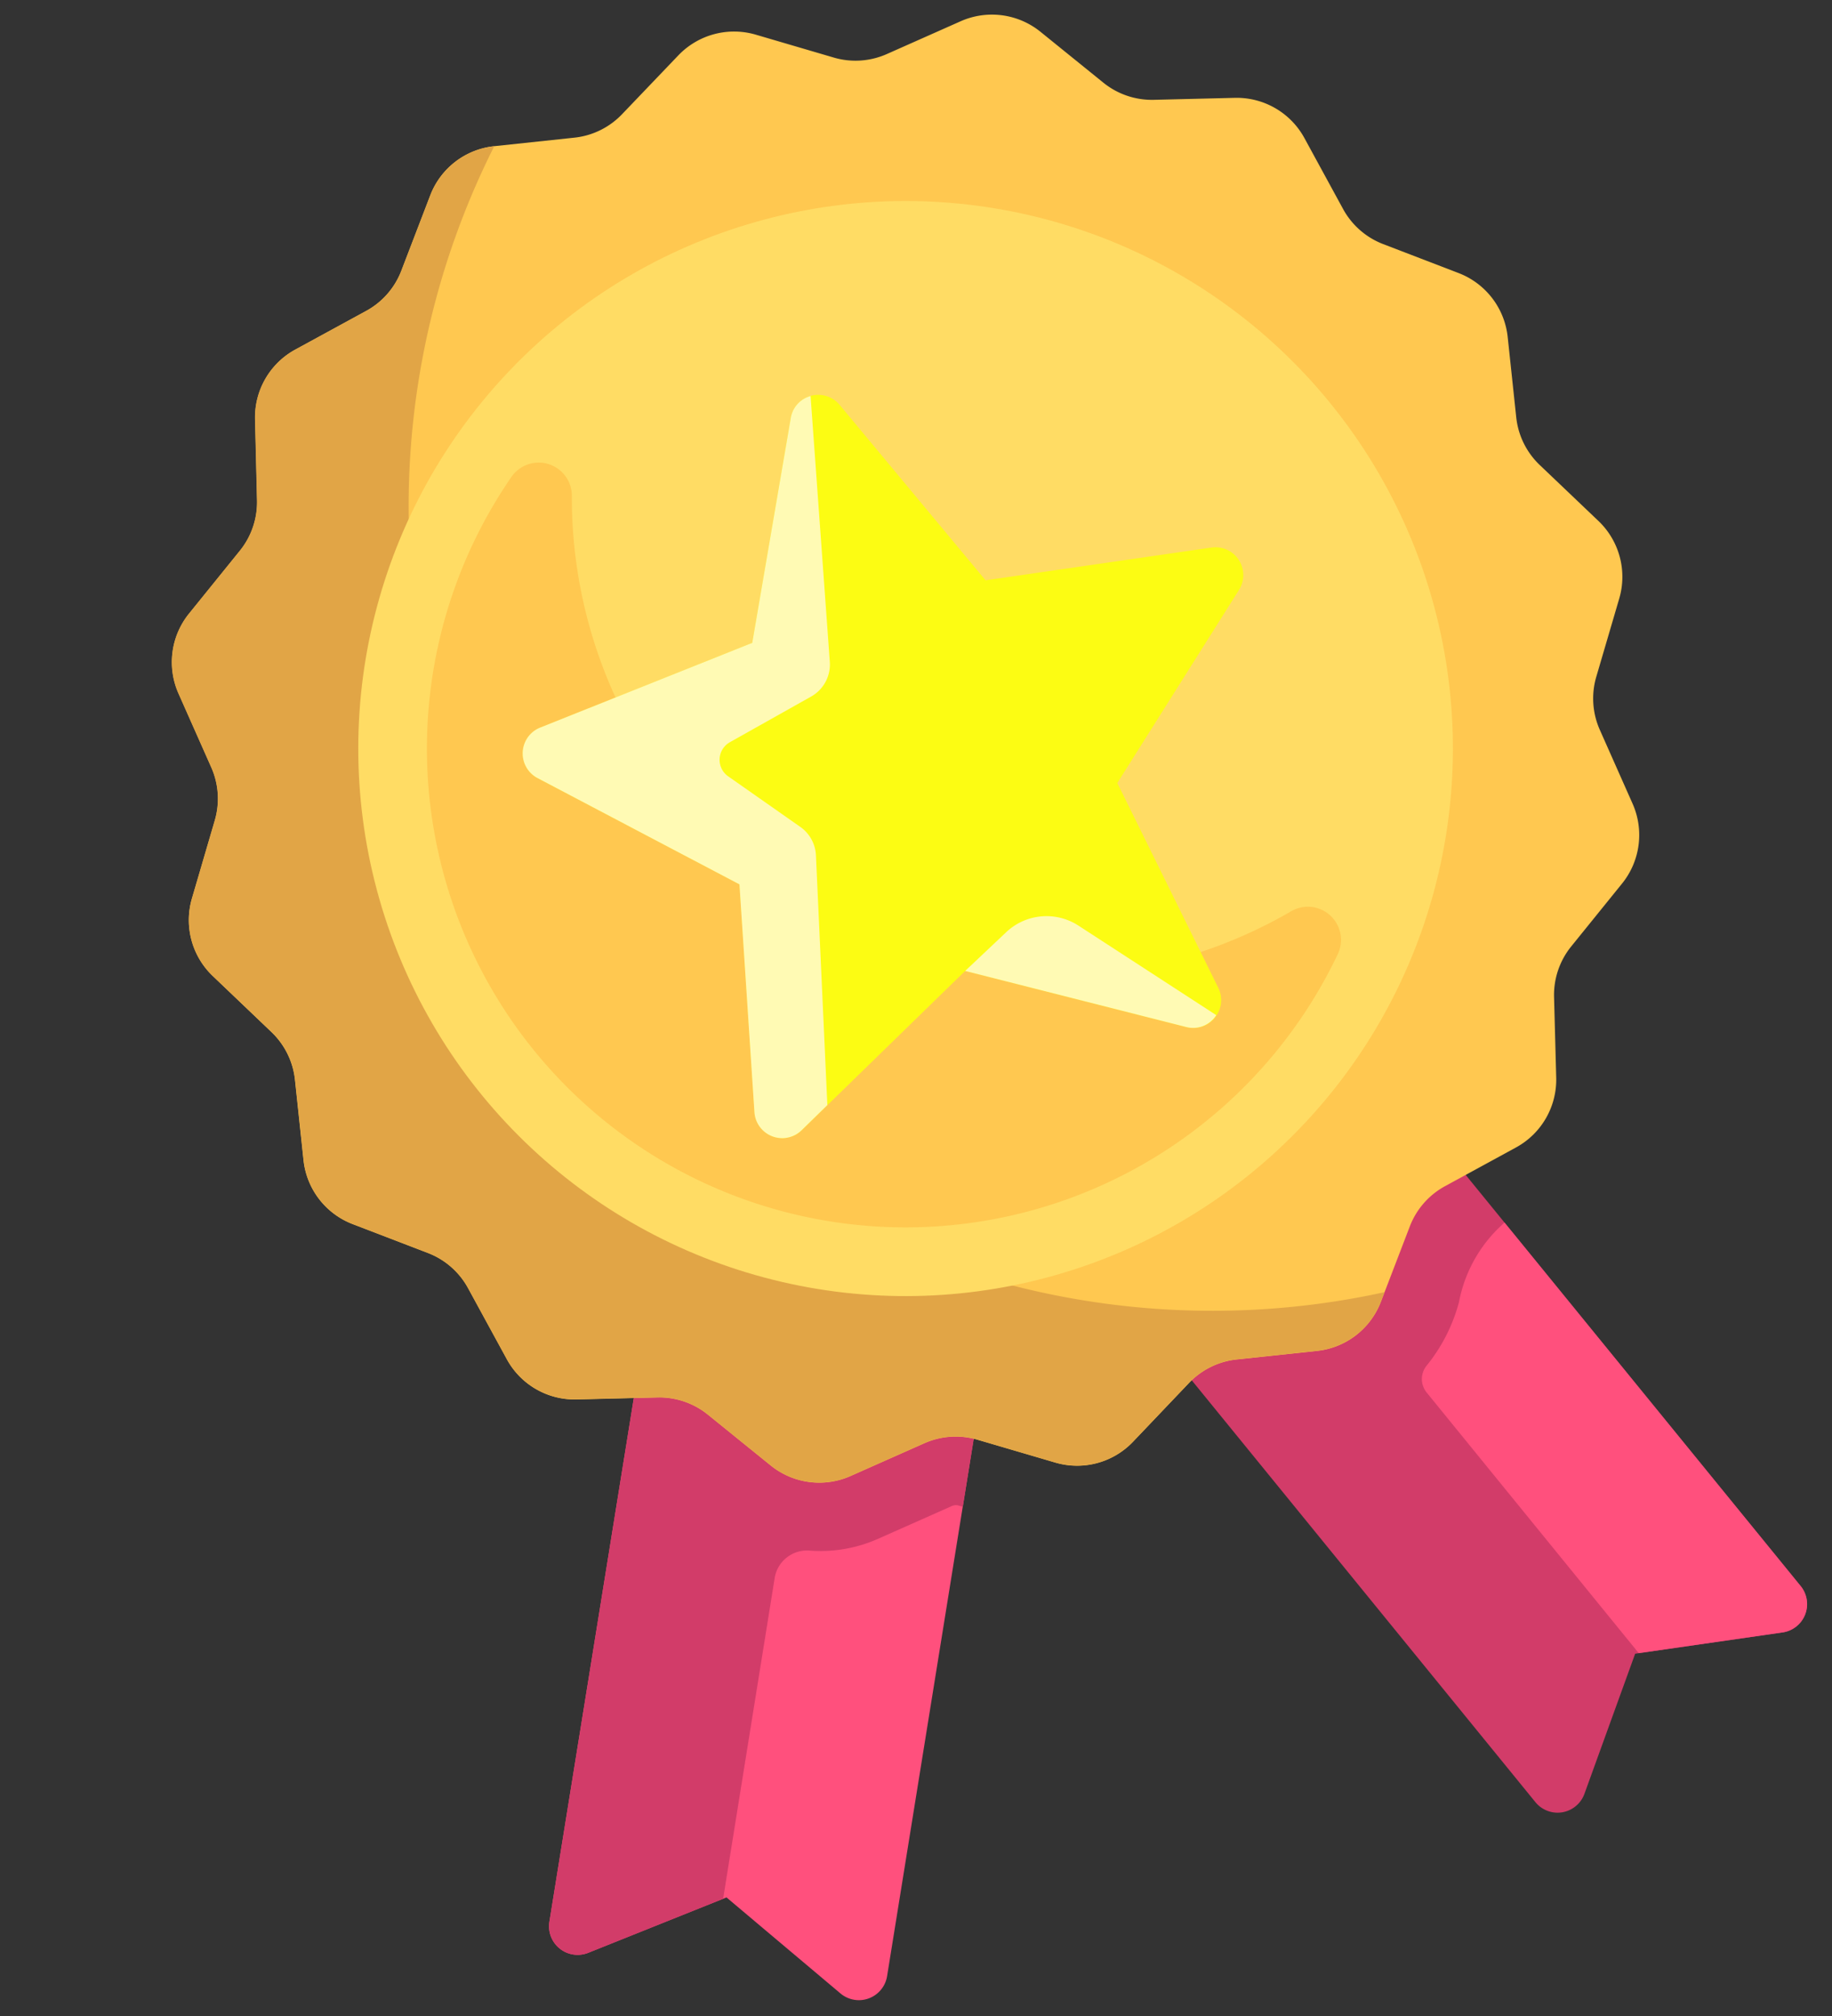 <svg xmlns="http://www.w3.org/2000/svg" xmlns:xlink="http://www.w3.org/1999/xlink" width="70" height="77" viewBox="0 0 70 77">
  <rect x="0" y="0" width="70" height="77" fill="#333333" stroke="none"/>
  <defs>
    <clipPath id="clip-path">
      <rect id="Rectangle_1796" data-name="Rectangle 1796" width="70" height="77" transform="translate(1260 3525)" fill="#c15555" opacity="0.383"/>
    </clipPath>
  </defs>
  <g id="Mask_Group_57" data-name="Mask Group 57" transform="translate(-1260 -3525)" clip-path="url(#clip-path)">
    <g id="medal" transform="matrix(0.966, -0.259, 0.259, 0.966, 1260, 3533.621)">
      <path id="Path_14694" data-name="Path 14694" d="M10.181,0,.1,22.465A1.092,1.092,0,0,0,1.224,24l5.65-.675,3.256,4.669a1.092,1.092,0,0,0,1.892-.178L22.23,5.068Z" transform="translate(3.402 45.528)" fill="#ff507d"/>
      <path id="Path_14695" data-name="Path 14695" d="M12.049,0,22.133,22.465A1.092,1.092,0,0,1,21.007,24l-5.65-.675L12.1,27.991a1.092,1.092,0,0,1-1.892-.178L0,5.068Z" transform="translate(30.86 45.528)" fill="#d23c69"/>
      <path id="Path_14696" data-name="Path 14696" d="M11.958,16.335,4.863.527,4.626,0a5.348,5.348,0,0,0-2.47,2.487A6.5,6.5,0,0,1,.331,4.509a.816.816,0,0,0-.259.99L5.32,17.208l5.512.659A1.092,1.092,0,0,0,11.958,16.335Z" transform="translate(41.035 51.658)" fill="#ff507d"/>
      <path id="Path_14697" data-name="Path 14697" d="M10.181,0,.1,22.465A1.092,1.092,0,0,0,1.224,24l5.512-.659L11.819,12a1.253,1.253,0,0,1,1.577-.638,5.46,5.46,0,0,0,1.765.3,5.573,5.573,0,0,0,.864-.068l3.054-.48h.032a.344.344,0,0,1,.194.046l.153.093L22.23,5.068Z" transform="translate(3.402 45.528)" fill="#d23c69"/>
      <path id="Path_14698" data-name="Path 14698" d="M56.061,29.781l-1.612,2.644a2.949,2.949,0,0,0-.4,1.993l.48,3.054a2.948,2.948,0,0,1-1.178,2.842l-2.5,1.818a2.947,2.947,0,0,0-1.131,1.691L49,46.828A2.948,2.948,0,0,1,46.827,49l-3.006.727a2.948,2.948,0,0,0-1.691,1.131l-1.817,2.5a2.948,2.948,0,0,1-2.842,1.178l-3.053-.48a2.948,2.948,0,0,0-1.993.4l-2.643,1.612a2.948,2.948,0,0,1-3.069,0l-2.644-1.612a2.949,2.949,0,0,0-1.993-.4l-3.054.48a2.948,2.948,0,0,1-2.842-1.178l-1.818-2.5a2.947,2.947,0,0,0-1.691-1.131L9.665,49a2.948,2.948,0,0,1-2.172-2.172L6.765,43.82A2.948,2.948,0,0,0,5.634,42.13l-2.5-1.817A2.948,2.948,0,0,1,1.958,37.47l.48-3.053a2.948,2.948,0,0,0-.4-1.993L.431,29.781a2.948,2.948,0,0,1,0-3.069l1.612-2.644a2.949,2.949,0,0,0,.4-1.993l-.48-3.054a2.948,2.948,0,0,1,1.178-2.842l2.5-1.818a2.947,2.947,0,0,0,1.131-1.691l.728-3.007A2.948,2.948,0,0,1,9.665,7.492l3.006-.727a2.948,2.948,0,0,0,1.691-1.131l1.817-2.5a2.948,2.948,0,0,1,2.842-1.178l3.053.48a2.947,2.947,0,0,0,1.993-.4L26.711.431a2.948,2.948,0,0,1,3.069,0l2.644,1.612a2.949,2.949,0,0,0,1.993.4l3.054-.48a2.948,2.948,0,0,1,2.842,1.178l1.818,2.5a2.947,2.947,0,0,0,1.691,1.131l3.007.728A2.948,2.948,0,0,1,49,9.665l.727,3.006a2.948,2.948,0,0,0,1.131,1.691l2.5,1.817a2.948,2.948,0,0,1,1.178,2.842l-.48,3.053a2.948,2.948,0,0,0,.4,1.993l1.612,2.643A2.948,2.948,0,0,1,56.061,29.781Z" transform="translate(0 0)" fill="#ffc850"/>
      <path id="Path_14699" data-name="Path 14699" d="M11.257,20.443A30.589,30.589,0,0,1,19.025.036h0A2.947,2.947,0,0,0,16.18,1.214l-1.817,2.5a2.948,2.948,0,0,1-1.691,1.131l-3.006.727A2.948,2.948,0,0,0,7.494,7.743l-.728,3.007A2.948,2.948,0,0,1,5.635,12.44l-2.5,1.818A2.948,2.948,0,0,0,1.958,17.1l.48,3.054a2.947,2.947,0,0,1-.4,1.993L.431,24.79a2.948,2.948,0,0,0,0,3.069L2.043,30.5a2.948,2.948,0,0,1,.4,1.993l-.48,3.053A2.947,2.947,0,0,0,3.136,38.39l2.5,1.817A2.948,2.948,0,0,1,6.765,41.9L7.492,44.9a2.948,2.948,0,0,0,2.172,2.172l3.007.728a2.948,2.948,0,0,1,1.691,1.131l1.817,2.5a2.948,2.948,0,0,0,2.842,1.178l3.054-.48a2.947,2.947,0,0,1,1.993.4l2.644,1.612a2.948,2.948,0,0,0,3.069,0l2.643-1.612a2.948,2.948,0,0,1,1.993-.4l3.053.48a2.948,2.948,0,0,0,2.842-1.178l.23-.316A30.709,30.709,0,0,1,11.257,20.443Z" transform="translate(0 1.922)" fill="#e1a546"/>
      <circle id="Ellipse_43" data-name="Ellipse 43" cx="20.91" cy="20.91" r="20.91" transform="translate(7.337 7.336)" fill="#ffdc64"/>
      <path id="Path_14700" data-name="Path 14700" d="M23.177,24.446A18.281,18.281,0,0,1,8.48,1.605,1.266,1.266,0,0,0,6.448.3,18.285,18.285,0,1,0,32.222,26.076a1.266,1.266,0,0,0-1.3-2.033A18.314,18.314,0,0,1,23.177,24.446Z" transform="translate(9.95 14.018)" fill="#ffc850"/>
      <path id="Path_14701" data-name="Path 14701" d="M14.212,22.741,6.605,27a1.063,1.063,0,0,1-1.561-1.135l1.7-8.55L.343,11.4a1.063,1.063,0,0,1,.6-1.836L9.6,8.533,13.247.618a1.063,1.063,0,0,1,1.93,0l3.651,7.916L27.485,9.56a1.063,1.063,0,0,1,.6,1.836l-6.4,5.919,1.7,8.55A1.063,1.063,0,0,1,21.819,27Z" transform="translate(14.034 14.297)" fill="#fcfc13"/>
      <g id="Group_1140" data-name="Group 1140" transform="translate(14.034 14.302)">
        <path id="Path_14702" data-name="Path 14702" d="M14.193,0a1.045,1.045,0,0,0-.946.612L9.6,8.528.939,9.555a1.063,1.063,0,0,0-.6,1.836l6.4,5.919-1.7,8.55a1.063,1.063,0,0,0,1.561,1.135l1.2-.674L9.85,16.989a1.405,1.405,0,0,0-.3-1.2L7.391,13.213a.77.77,0,0,1,.4-1.241l3.451-.881A1.405,1.405,0,0,0,12.273,10Z" fill="#fffab4"/>
        <path id="Path_14703" data-name="Path 14703" d="M8.829,5.407,4.63.742A2.24,2.24,0,0,0,1.9.267L0,1.291,7.607,5.549A1.044,1.044,0,0,0,8.829,5.407Z" transform="translate(14.212 21.445)" fill="#fffab4"/>
      </g>
    </g>
  </g>
</svg>
